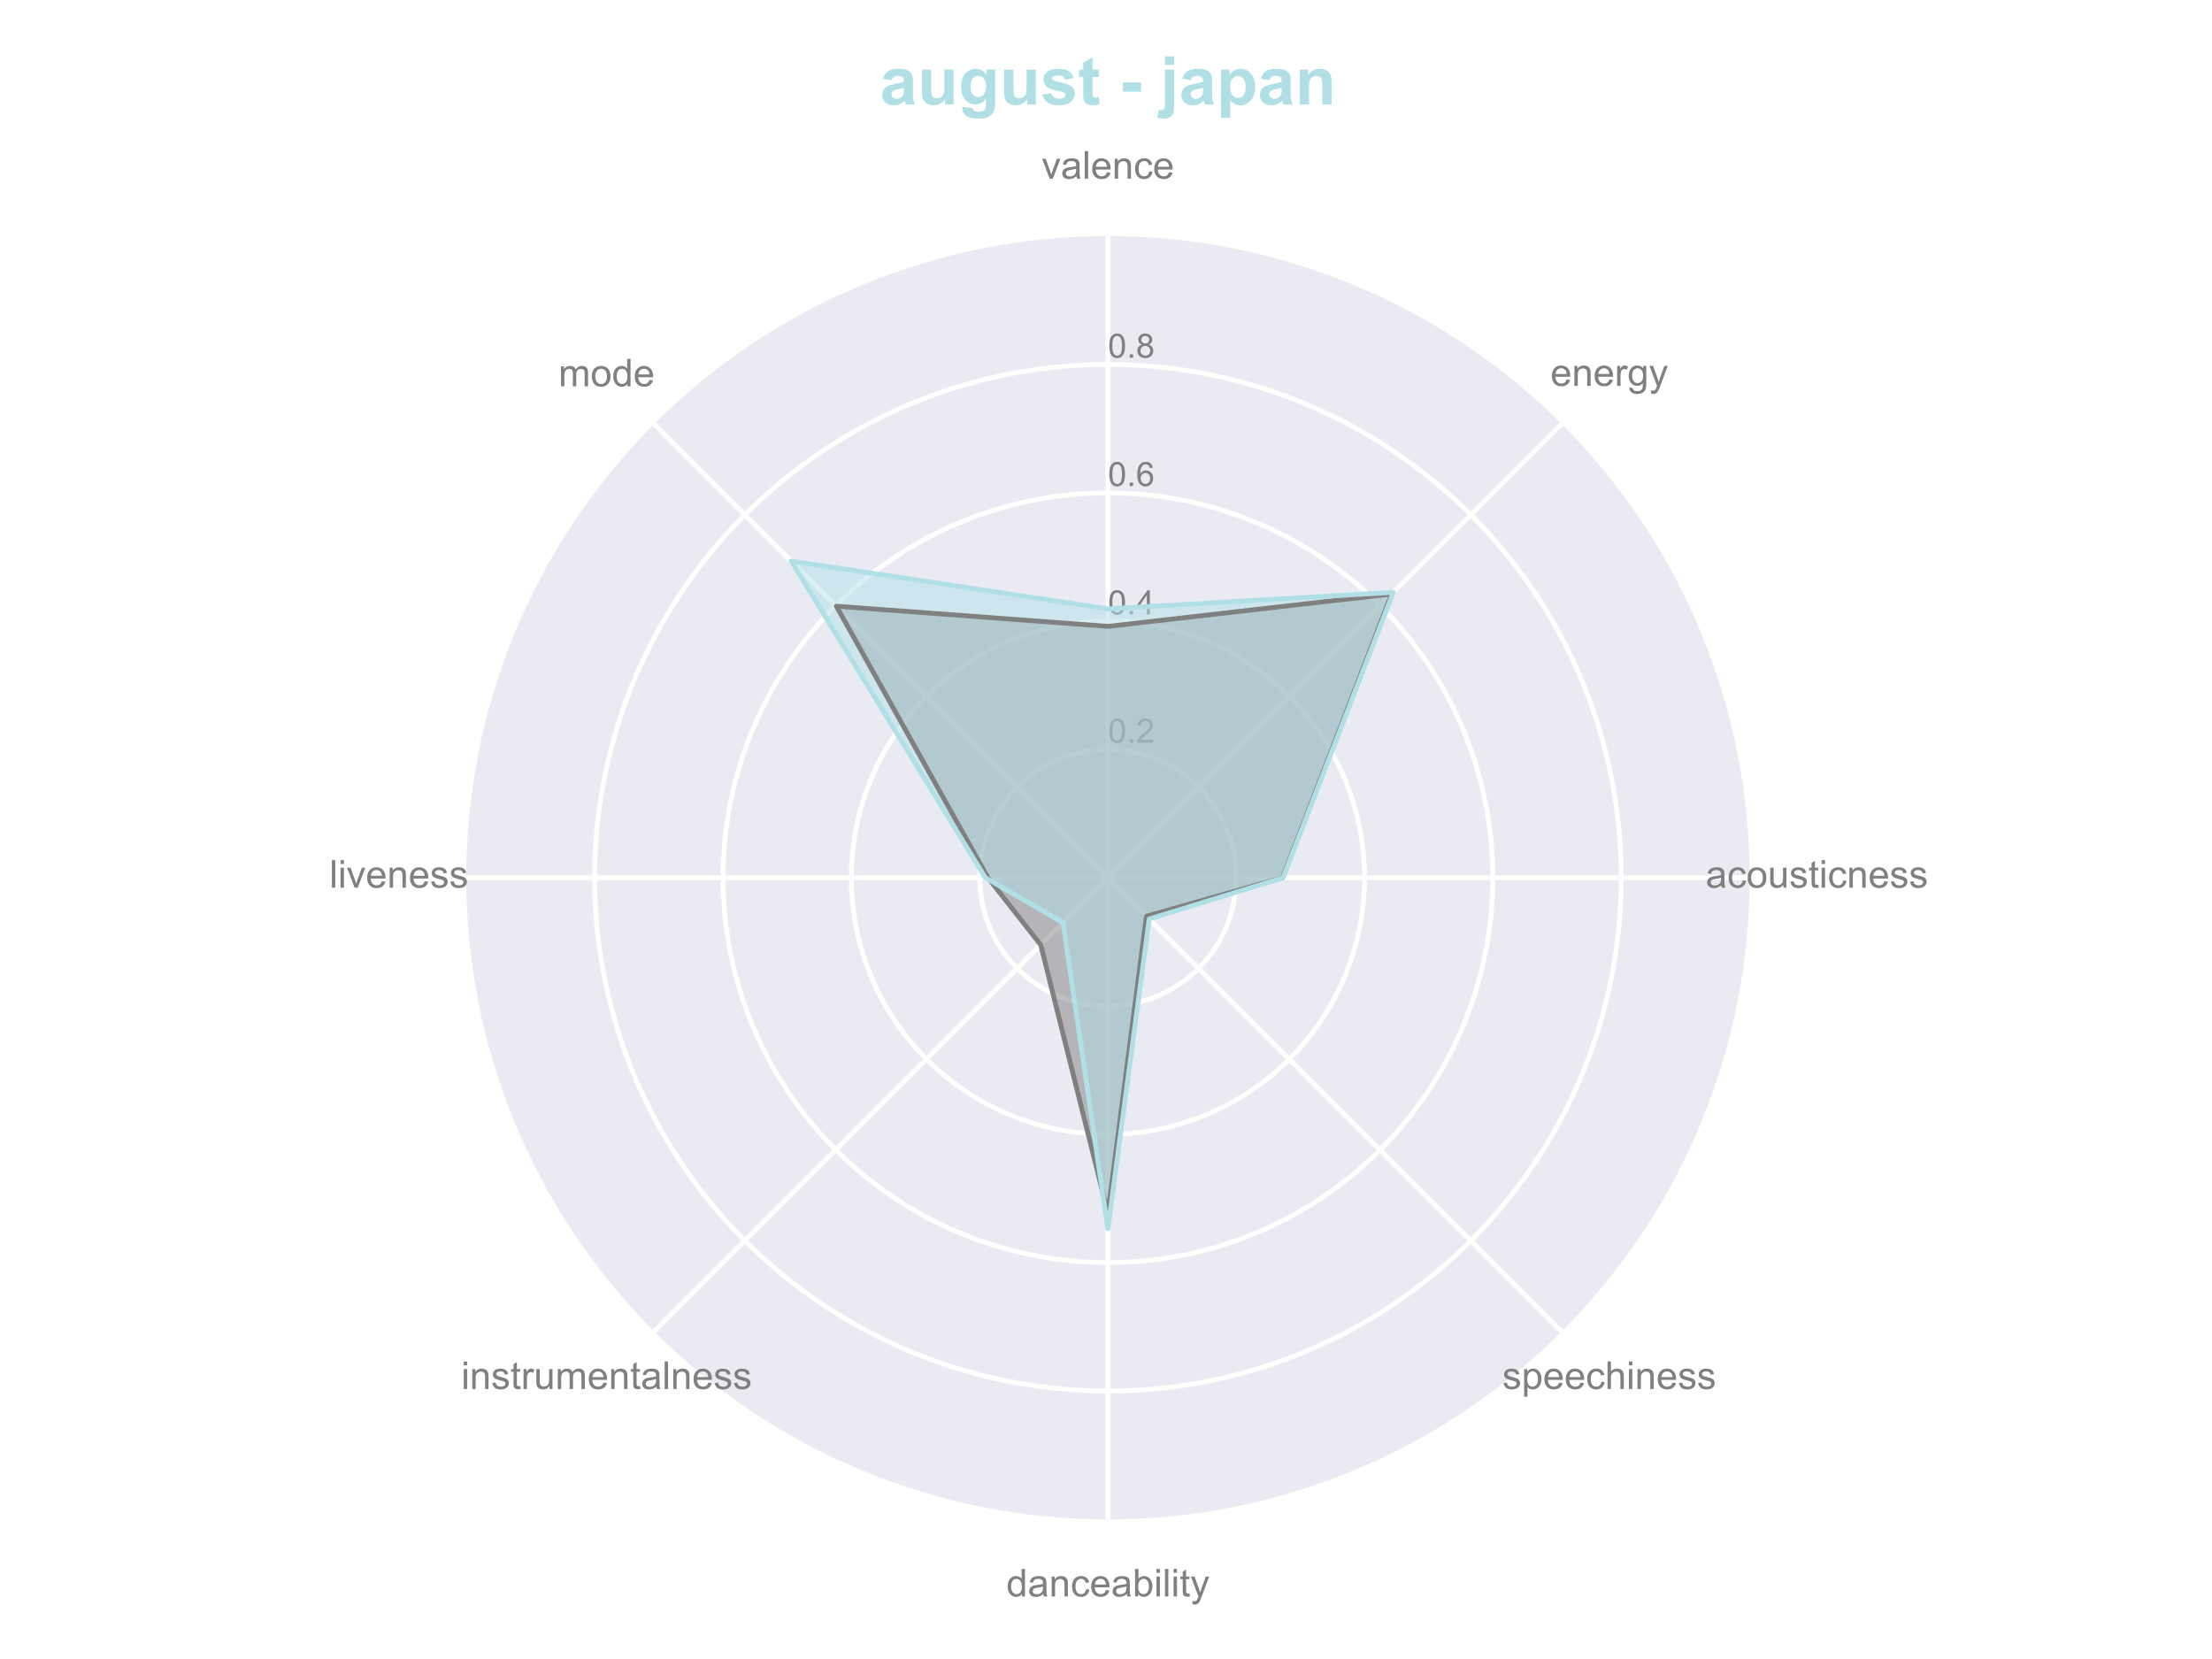 <?xml version="1.0" encoding="utf-8" standalone="no"?>
<!DOCTYPE svg PUBLIC "-//W3C//DTD SVG 1.1//EN"
  "http://www.w3.org/Graphics/SVG/1.1/DTD/svg11.dtd">
<!-- Created with matplotlib (http://matplotlib.org/) -->
<svg height="345pt" version="1.1" viewBox="0 0 460 345" width="460pt" xmlns="http://www.w3.org/2000/svg" xmlns:xlink="http://www.w3.org/1999/xlink">
 <defs>
  <style type="text/css">
*{stroke-linecap:butt;stroke-linejoin:round;}
  </style>
 </defs>
 <g id="figure_1">
  <g id="patch_1">
   <path d="M 0 345.6 
L 460.8 345.6 
L 460.8 0 
L 0 0 
z
" style="fill:#ffffff;"/>
  </g>
  <g id="axes_1">
   <g id="patch_2">
    <path d="M 363.844 182.529 
C 363.844 165.005 360.392 147.652 353.686 131.462 
C 346.98 115.273 337.15 100.561 324.759 88.17 
C 312.368 75.779 297.656 65.949 281.467 59.243 
C 265.277 52.537 247.924 49.085 230.4 49.085 
C 212.876 49.085 195.523 52.537 179.333 59.243 
C 163.144 65.949 148.432 75.779 136.041 88.17 
C 123.65 100.561 113.82 115.273 107.114 131.462 
C 100.408 147.652 96.956 165.005 96.956 182.529 
C 96.956 200.053 100.408 217.406 107.114 233.596 
C 113.82 249.785 123.65 264.497 136.041 276.888 
C 148.432 289.279 163.144 299.109 179.333 305.815 
C 195.523 312.521 212.876 315.972 230.4 315.972 
C 247.924 315.972 265.277 312.521 281.467 305.815 
C 297.656 299.109 312.368 289.279 324.759 276.888 
C 337.15 264.497 346.98 249.785 353.686 233.596 
C 360.392 217.406 363.844 200.053 363.844 182.529 
M 230.4 182.529 
C 230.4 182.529 230.4 182.529 230.4 182.529 
C 230.4 182.529 230.4 182.529 230.4 182.529 
C 230.4 182.529 230.4 182.529 230.4 182.529 
C 230.4 182.529 230.4 182.529 230.4 182.529 
C 230.4 182.529 230.4 182.529 230.4 182.529 
C 230.4 182.529 230.4 182.529 230.4 182.529 
C 230.4 182.529 230.4 182.529 230.4 182.529 
C 230.4 182.529 230.4 182.529 230.4 182.529 
C 230.4 182.529 230.4 182.529 230.4 182.529 
C 230.4 182.529 230.4 182.529 230.4 182.529 
C 230.4 182.529 230.4 182.529 230.4 182.529 
C 230.4 182.529 230.4 182.529 230.4 182.529 
C 230.4 182.529 230.4 182.529 230.4 182.529 
C 230.4 182.529 230.4 182.529 230.4 182.529 
C 230.4 182.529 230.4 182.529 230.4 182.529 
C 230.4 182.529 230.4 182.529 230.4 182.529 
M 363.844 182.529 
z
" style="fill:#eaeaf2;"/>
   </g>
   <g id="matplotlib.axis_1">
    <g id="xtick_1">
     <g id="line2d_1">
      <path clip-path="url(#p11dcb1be9d)" d="M 230.4 182.529 
L 230.4 49.085 
" style="fill:none;stroke:#ffffff;stroke-linecap:round;"/>
     </g>
     <g id="text_1">
      <!-- valence -->
      <defs>
       <path d="M 21 0 
L 1.266 51.859 
L 10.547 51.859 
L 21.688 20.797 
Q 23.484 15.766 25 10.359 
Q 26.172 14.453 28.266 20.219 
L 39.797 51.859 
L 48.828 51.859 
L 29.203 0 
z
" id="ArialMT-76"/>
       <path d="M 40.438 6.391 
Q 35.547 2.25 31.031 0.531 
Q 26.516 -1.172 21.344 -1.172 
Q 12.797 -1.172 8.203 3 
Q 3.609 7.172 3.609 13.672 
Q 3.609 17.484 5.344 20.625 
Q 7.078 23.781 9.891 25.688 
Q 12.703 27.594 16.219 28.562 
Q 18.797 29.25 24.031 29.891 
Q 34.672 31.156 39.703 32.906 
Q 39.75 34.719 39.75 35.203 
Q 39.75 40.578 37.25 42.781 
Q 33.891 45.75 27.25 45.75 
Q 21.047 45.75 18.094 43.578 
Q 15.141 41.406 13.719 35.891 
L 5.125 37.062 
Q 6.297 42.578 8.984 45.969 
Q 11.672 49.359 16.75 51.188 
Q 21.828 53.031 28.516 53.031 
Q 35.156 53.031 39.297 51.469 
Q 43.453 49.906 45.406 47.531 
Q 47.359 45.172 48.141 41.547 
Q 48.578 39.312 48.578 33.453 
L 48.578 21.734 
Q 48.578 9.469 49.141 6.219 
Q 49.703 2.984 51.375 0 
L 42.188 0 
Q 40.828 2.734 40.438 6.391 
z
M 39.703 26.031 
Q 34.906 24.078 25.344 22.703 
Q 19.922 21.922 17.672 20.938 
Q 15.438 19.969 14.203 18.094 
Q 12.984 16.219 12.984 13.922 
Q 12.984 10.406 15.641 8.062 
Q 18.312 5.719 23.438 5.719 
Q 28.516 5.719 32.469 7.938 
Q 36.422 10.156 38.281 14.016 
Q 39.703 17 39.703 22.797 
z
" id="ArialMT-61"/>
       <path d="M 6.391 0 
L 6.391 71.578 
L 15.188 71.578 
L 15.188 0 
z
" id="ArialMT-6c"/>
       <path d="M 42.094 16.703 
L 51.172 15.578 
Q 49.031 7.625 43.219 3.219 
Q 37.406 -1.172 28.375 -1.172 
Q 17 -1.172 10.328 5.828 
Q 3.656 12.844 3.656 25.484 
Q 3.656 38.578 10.391 45.797 
Q 17.141 53.031 27.875 53.031 
Q 38.281 53.031 44.875 45.953 
Q 51.469 38.875 51.469 26.031 
Q 51.469 25.25 51.422 23.688 
L 12.75 23.688 
Q 13.234 15.141 17.578 10.594 
Q 21.922 6.062 28.422 6.062 
Q 33.25 6.062 36.672 8.594 
Q 40.094 11.141 42.094 16.703 
z
M 13.234 30.906 
L 42.188 30.906 
Q 41.609 37.453 38.875 40.719 
Q 34.672 45.797 27.984 45.797 
Q 21.922 45.797 17.797 41.75 
Q 13.672 37.703 13.234 30.906 
z
" id="ArialMT-65"/>
       <path d="M 6.594 0 
L 6.594 51.859 
L 14.5 51.859 
L 14.5 44.484 
Q 20.219 53.031 31 53.031 
Q 35.688 53.031 39.625 51.344 
Q 43.562 49.656 45.516 46.922 
Q 47.469 44.188 48.25 40.438 
Q 48.734 37.984 48.734 31.891 
L 48.734 0 
L 39.938 0 
L 39.938 31.547 
Q 39.938 36.922 38.906 39.578 
Q 37.891 42.234 35.281 43.812 
Q 32.672 45.406 29.156 45.406 
Q 23.531 45.406 19.453 41.844 
Q 15.375 38.281 15.375 28.328 
L 15.375 0 
z
" id="ArialMT-6e"/>
       <path d="M 40.438 19 
L 49.078 17.875 
Q 47.656 8.938 41.812 3.875 
Q 35.984 -1.172 27.484 -1.172 
Q 16.844 -1.172 10.375 5.781 
Q 3.906 12.75 3.906 25.734 
Q 3.906 34.125 6.688 40.422 
Q 9.469 46.734 15.156 49.875 
Q 20.844 53.031 27.547 53.031 
Q 35.984 53.031 41.359 48.75 
Q 46.734 44.484 48.25 36.625 
L 39.703 35.297 
Q 38.484 40.531 35.375 43.156 
Q 32.281 45.797 27.875 45.797 
Q 21.234 45.797 17.078 41.031 
Q 12.938 36.281 12.938 25.984 
Q 12.938 15.531 16.938 10.797 
Q 20.953 6.062 27.391 6.062 
Q 32.562 6.062 36.031 9.234 
Q 39.5 12.406 40.438 19 
z
" id="ArialMT-63"/>
      </defs>
      <g style="fill:#808080;" transform="translate(216.614 37.153)scale(0.08 -0.08)">
       <use xlink:href="#ArialMT-76"/>
       <use x="50" xlink:href="#ArialMT-61"/>
       <use x="105.615" xlink:href="#ArialMT-6c"/>
       <use x="127.832" xlink:href="#ArialMT-65"/>
       <use x="183.447" xlink:href="#ArialMT-6e"/>
       <use x="239.062" xlink:href="#ArialMT-63"/>
       <use x="289.062" xlink:href="#ArialMT-65"/>
      </g>
     </g>
    </g>
    <g id="xtick_2">
     <g id="line2d_2">
      <path clip-path="url(#p11dcb1be9d)" d="M 230.4 182.529 
L 324.759 88.17 
" style="fill:none;stroke:#ffffff;stroke-linecap:round;"/>
     </g>
     <g id="text_2">
      <!-- energy -->
      <defs>
       <path d="M 6.5 0 
L 6.5 51.859 
L 14.406 51.859 
L 14.406 44 
Q 17.438 49.516 20 51.266 
Q 22.562 53.031 25.641 53.031 
Q 30.078 53.031 34.672 50.203 
L 31.641 42.047 
Q 28.422 43.953 25.203 43.953 
Q 22.312 43.953 20.016 42.219 
Q 17.719 40.484 16.75 37.406 
Q 15.281 32.719 15.281 27.156 
L 15.281 0 
z
" id="ArialMT-72"/>
       <path d="M 4.984 -4.297 
L 13.531 -5.562 
Q 14.062 -9.516 16.5 -11.328 
Q 19.781 -13.766 25.438 -13.766 
Q 31.547 -13.766 34.859 -11.328 
Q 38.188 -8.891 39.359 -4.5 
Q 40.047 -1.812 39.984 6.781 
Q 34.234 0 25.641 0 
Q 14.938 0 9.078 7.719 
Q 3.219 15.438 3.219 26.219 
Q 3.219 33.641 5.906 39.906 
Q 8.594 46.188 13.688 49.609 
Q 18.797 53.031 25.688 53.031 
Q 34.859 53.031 40.828 45.609 
L 40.828 51.859 
L 48.922 51.859 
L 48.922 7.031 
Q 48.922 -5.078 46.453 -10.125 
Q 44 -15.188 38.641 -18.109 
Q 33.297 -21.047 25.484 -21.047 
Q 16.219 -21.047 10.5 -16.875 
Q 4.781 -12.703 4.984 -4.297 
z
M 12.25 26.859 
Q 12.25 16.656 16.297 11.969 
Q 20.359 7.281 26.469 7.281 
Q 32.516 7.281 36.609 11.938 
Q 40.719 16.609 40.719 26.562 
Q 40.719 36.078 36.5 40.906 
Q 32.281 45.75 26.312 45.75 
Q 20.453 45.75 16.344 40.984 
Q 12.25 36.234 12.25 26.859 
z
" id="ArialMT-67"/>
       <path d="M 6.203 -19.969 
L 5.219 -11.719 
Q 8.109 -12.5 10.25 -12.5 
Q 13.188 -12.5 14.938 -11.516 
Q 16.703 -10.547 17.828 -8.797 
Q 18.656 -7.469 20.516 -2.25 
Q 20.75 -1.516 21.297 -0.094 
L 1.609 51.859 
L 11.078 51.859 
L 21.875 21.828 
Q 23.969 16.109 25.641 9.812 
Q 27.156 15.875 29.25 21.625 
L 40.328 51.859 
L 49.125 51.859 
L 29.391 -0.875 
Q 26.219 -9.422 24.469 -12.641 
Q 22.125 -17 19.094 -19.016 
Q 16.062 -21.047 11.859 -21.047 
Q 9.328 -21.047 6.203 -19.969 
z
" id="ArialMT-79"/>
      </defs>
      <g style="fill:#808080;" transform="translate(322.429 80.245)scale(0.08 -0.08)">
       <use xlink:href="#ArialMT-65"/>
       <use x="55.615" xlink:href="#ArialMT-6e"/>
       <use x="111.23" xlink:href="#ArialMT-65"/>
       <use x="166.846" xlink:href="#ArialMT-72"/>
       <use x="200.146" xlink:href="#ArialMT-67"/>
       <use x="255.762" xlink:href="#ArialMT-79"/>
      </g>
     </g>
    </g>
    <g id="xtick_3">
     <g id="line2d_3">
      <path clip-path="url(#p11dcb1be9d)" d="M 230.4 182.529 
L 363.844 182.529 
" style="fill:none;stroke:#ffffff;stroke-linecap:round;"/>
     </g>
     <g id="text_3">
      <!-- acousticness -->
      <defs>
       <path d="M 3.328 25.922 
Q 3.328 40.328 11.328 47.266 
Q 18.016 53.031 27.641 53.031 
Q 38.328 53.031 45.109 46.016 
Q 51.906 39.016 51.906 26.656 
Q 51.906 16.656 48.906 10.906 
Q 45.906 5.172 40.156 2 
Q 34.422 -1.172 27.641 -1.172 
Q 16.75 -1.172 10.031 5.812 
Q 3.328 12.797 3.328 25.922 
z
M 12.359 25.922 
Q 12.359 15.969 16.703 11.016 
Q 21.047 6.062 27.641 6.062 
Q 34.188 6.062 38.531 11.031 
Q 42.875 16.016 42.875 26.219 
Q 42.875 35.844 38.5 40.797 
Q 34.125 45.75 27.641 45.75 
Q 21.047 45.75 16.703 40.812 
Q 12.359 35.891 12.359 25.922 
z
" id="ArialMT-6f"/>
       <path d="M 40.578 0 
L 40.578 7.625 
Q 34.516 -1.172 24.125 -1.172 
Q 19.531 -1.172 15.547 0.578 
Q 11.578 2.344 9.641 5 
Q 7.719 7.672 6.938 11.531 
Q 6.391 14.109 6.391 19.734 
L 6.391 51.859 
L 15.188 51.859 
L 15.188 23.094 
Q 15.188 16.219 15.719 13.812 
Q 16.547 10.359 19.234 8.375 
Q 21.922 6.391 25.875 6.391 
Q 29.828 6.391 33.297 8.422 
Q 36.766 10.453 38.203 13.938 
Q 39.656 17.438 39.656 24.078 
L 39.656 51.859 
L 48.438 51.859 
L 48.438 0 
z
" id="ArialMT-75"/>
       <path d="M 3.078 15.484 
L 11.766 16.844 
Q 12.5 11.625 15.844 8.844 
Q 19.188 6.062 25.203 6.062 
Q 31.25 6.062 34.172 8.516 
Q 37.109 10.984 37.109 14.312 
Q 37.109 17.281 34.516 19 
Q 32.719 20.172 25.531 21.969 
Q 15.875 24.422 12.141 26.203 
Q 8.406 27.984 6.469 31.125 
Q 4.547 34.281 4.547 38.094 
Q 4.547 41.547 6.125 44.5 
Q 7.719 47.469 10.453 49.422 
Q 12.5 50.922 16.031 51.969 
Q 19.578 53.031 23.641 53.031 
Q 29.734 53.031 34.344 51.266 
Q 38.969 49.516 41.156 46.5 
Q 43.359 43.5 44.188 38.484 
L 35.594 37.312 
Q 35.016 41.312 32.203 43.547 
Q 29.391 45.797 24.266 45.797 
Q 18.219 45.797 15.625 43.797 
Q 13.031 41.797 13.031 39.109 
Q 13.031 37.406 14.109 36.031 
Q 15.188 34.625 17.484 33.688 
Q 18.797 33.203 25.25 31.453 
Q 34.578 28.953 38.25 27.359 
Q 41.938 25.781 44.031 22.75 
Q 46.141 19.734 46.141 15.234 
Q 46.141 10.844 43.578 6.953 
Q 41.016 3.078 36.172 0.953 
Q 31.344 -1.172 25.25 -1.172 
Q 15.141 -1.172 9.844 3.031 
Q 4.547 7.234 3.078 15.484 
z
" id="ArialMT-73"/>
       <path d="M 25.781 7.859 
L 27.047 0.094 
Q 23.344 -0.688 20.406 -0.688 
Q 15.625 -0.688 12.984 0.828 
Q 10.359 2.344 9.281 4.812 
Q 8.203 7.281 8.203 15.188 
L 8.203 45.016 
L 1.766 45.016 
L 1.766 51.859 
L 8.203 51.859 
L 8.203 64.703 
L 16.938 69.969 
L 16.938 51.859 
L 25.781 51.859 
L 25.781 45.016 
L 16.938 45.016 
L 16.938 14.703 
Q 16.938 10.938 17.406 9.859 
Q 17.875 8.797 18.922 8.156 
Q 19.969 7.516 21.922 7.516 
Q 23.391 7.516 25.781 7.859 
z
" id="ArialMT-74"/>
       <path d="M 6.641 61.469 
L 6.641 71.578 
L 15.438 71.578 
L 15.438 61.469 
z
M 6.641 0 
L 6.641 51.859 
L 15.438 51.859 
L 15.438 0 
z
" id="ArialMT-69"/>
      </defs>
      <g style="fill:#808080;" transform="translate(354.722 184.597)scale(0.08 -0.08)">
       <use xlink:href="#ArialMT-61"/>
       <use x="55.615" xlink:href="#ArialMT-63"/>
       <use x="105.615" xlink:href="#ArialMT-6f"/>
       <use x="161.23" xlink:href="#ArialMT-75"/>
       <use x="216.846" xlink:href="#ArialMT-73"/>
       <use x="266.846" xlink:href="#ArialMT-74"/>
       <use x="294.629" xlink:href="#ArialMT-69"/>
       <use x="316.846" xlink:href="#ArialMT-63"/>
       <use x="366.846" xlink:href="#ArialMT-6e"/>
       <use x="422.461" xlink:href="#ArialMT-65"/>
       <use x="478.076" xlink:href="#ArialMT-73"/>
       <use x="528.076" xlink:href="#ArialMT-73"/>
      </g>
     </g>
    </g>
    <g id="xtick_4">
     <g id="line2d_4">
      <path clip-path="url(#p11dcb1be9d)" d="M 230.4 182.529 
L 324.759 276.888 
" style="fill:none;stroke:#ffffff;stroke-linecap:round;"/>
     </g>
     <g id="text_4">
      <!-- speechiness -->
      <defs>
       <path d="M 6.594 -19.875 
L 6.594 51.859 
L 14.594 51.859 
L 14.594 45.125 
Q 17.438 49.078 21 51.047 
Q 24.562 53.031 29.641 53.031 
Q 36.281 53.031 41.359 49.609 
Q 46.438 46.188 49.016 39.953 
Q 51.609 33.734 51.609 26.312 
Q 51.609 18.359 48.75 11.984 
Q 45.906 5.609 40.453 2.219 
Q 35.016 -1.172 29 -1.172 
Q 24.609 -1.172 21.109 0.688 
Q 17.625 2.547 15.375 5.375 
L 15.375 -19.875 
z
M 14.547 25.641 
Q 14.547 15.625 18.594 10.844 
Q 22.656 6.062 28.422 6.062 
Q 34.281 6.062 38.453 11.016 
Q 42.625 15.969 42.625 26.375 
Q 42.625 36.281 38.547 41.203 
Q 34.469 46.141 28.812 46.141 
Q 23.188 46.141 18.859 40.891 
Q 14.547 35.641 14.547 25.641 
z
" id="ArialMT-70"/>
       <path d="M 6.594 0 
L 6.594 71.578 
L 15.375 71.578 
L 15.375 45.906 
Q 21.531 53.031 30.906 53.031 
Q 36.672 53.031 40.922 50.75 
Q 45.172 48.484 47 44.484 
Q 48.828 40.484 48.828 32.859 
L 48.828 0 
L 40.047 0 
L 40.047 32.859 
Q 40.047 39.453 37.188 42.453 
Q 34.328 45.453 29.109 45.453 
Q 25.203 45.453 21.75 43.422 
Q 18.312 41.406 16.844 37.938 
Q 15.375 34.469 15.375 28.375 
L 15.375 0 
z
" id="ArialMT-68"/>
      </defs>
      <g style="fill:#808080;" transform="translate(312.423 288.855)scale(0.08 -0.08)">
       <use xlink:href="#ArialMT-73"/>
       <use x="50" xlink:href="#ArialMT-70"/>
       <use x="105.615" xlink:href="#ArialMT-65"/>
       <use x="161.23" xlink:href="#ArialMT-65"/>
       <use x="216.846" xlink:href="#ArialMT-63"/>
       <use x="266.846" xlink:href="#ArialMT-68"/>
       <use x="322.461" xlink:href="#ArialMT-69"/>
       <use x="344.678" xlink:href="#ArialMT-6e"/>
       <use x="400.293" xlink:href="#ArialMT-65"/>
       <use x="455.908" xlink:href="#ArialMT-73"/>
       <use x="505.908" xlink:href="#ArialMT-73"/>
      </g>
     </g>
    </g>
    <g id="xtick_5">
     <g id="line2d_5">
      <path clip-path="url(#p11dcb1be9d)" d="M 230.4 182.529 
L 230.4 315.972 
" style="fill:none;stroke:#ffffff;stroke-linecap:round;"/>
     </g>
     <g id="text_5">
      <!-- danceability -->
      <defs>
       <path d="M 40.234 0 
L 40.234 6.547 
Q 35.297 -1.172 25.734 -1.172 
Q 19.531 -1.172 14.328 2.25 
Q 9.125 5.672 6.266 11.797 
Q 3.422 17.922 3.422 25.875 
Q 3.422 33.641 6 39.969 
Q 8.594 46.297 13.766 49.656 
Q 18.953 53.031 25.344 53.031 
Q 30.031 53.031 33.688 51.047 
Q 37.359 49.078 39.656 45.906 
L 39.656 71.578 
L 48.391 71.578 
L 48.391 0 
z
M 12.453 25.875 
Q 12.453 15.922 16.641 10.984 
Q 20.844 6.062 26.562 6.062 
Q 32.328 6.062 36.344 10.766 
Q 40.375 15.484 40.375 25.141 
Q 40.375 35.797 36.266 40.766 
Q 32.172 45.75 26.172 45.75 
Q 20.312 45.75 16.375 40.969 
Q 12.453 36.188 12.453 25.875 
z
" id="ArialMT-64"/>
       <path d="M 14.703 0 
L 6.547 0 
L 6.547 71.578 
L 15.328 71.578 
L 15.328 46.047 
Q 20.906 53.031 29.547 53.031 
Q 34.328 53.031 38.594 51.094 
Q 42.875 49.172 45.625 45.672 
Q 48.391 42.188 49.953 37.25 
Q 51.516 32.328 51.516 26.703 
Q 51.516 13.375 44.922 6.094 
Q 38.328 -1.172 29.109 -1.172 
Q 19.922 -1.172 14.703 6.5 
z
M 14.594 26.312 
Q 14.594 17 17.141 12.844 
Q 21.297 6.062 28.375 6.062 
Q 34.125 6.062 38.328 11.062 
Q 42.531 16.062 42.531 25.984 
Q 42.531 36.141 38.5 40.969 
Q 34.469 45.797 28.766 45.797 
Q 23 45.797 18.797 40.797 
Q 14.594 35.797 14.594 26.312 
z
" id="ArialMT-62"/>
      </defs>
      <g style="fill:#808080;" transform="translate(209.276 331.994)scale(0.08 -0.08)">
       <use xlink:href="#ArialMT-64"/>
       <use x="55.615" xlink:href="#ArialMT-61"/>
       <use x="111.23" xlink:href="#ArialMT-6e"/>
       <use x="166.846" xlink:href="#ArialMT-63"/>
       <use x="216.846" xlink:href="#ArialMT-65"/>
       <use x="272.461" xlink:href="#ArialMT-61"/>
       <use x="328.076" xlink:href="#ArialMT-62"/>
       <use x="383.691" xlink:href="#ArialMT-69"/>
       <use x="405.908" xlink:href="#ArialMT-6c"/>
       <use x="428.125" xlink:href="#ArialMT-69"/>
       <use x="450.342" xlink:href="#ArialMT-74"/>
       <use x="478.125" xlink:href="#ArialMT-79"/>
      </g>
     </g>
    </g>
    <g id="xtick_6">
     <g id="line2d_6">
      <path clip-path="url(#p11dcb1be9d)" d="M 230.4 182.529 
L 136.041 276.888 
" style="fill:none;stroke:#ffffff;stroke-linecap:round;"/>
     </g>
     <g id="text_6">
      <!-- instrumentalness -->
      <defs>
       <path d="M 6.594 0 
L 6.594 51.859 
L 14.453 51.859 
L 14.453 44.578 
Q 16.891 48.391 20.938 50.703 
Q 25 53.031 30.172 53.031 
Q 35.938 53.031 39.625 50.641 
Q 43.312 48.25 44.828 43.953 
Q 50.984 53.031 60.844 53.031 
Q 68.562 53.031 72.703 48.75 
Q 76.859 44.484 76.859 35.594 
L 76.859 0 
L 68.109 0 
L 68.109 32.672 
Q 68.109 37.938 67.25 40.25 
Q 66.406 42.578 64.156 43.984 
Q 61.922 45.406 58.891 45.406 
Q 53.422 45.406 49.797 41.766 
Q 46.188 38.141 46.188 30.125 
L 46.188 0 
L 37.406 0 
L 37.406 33.688 
Q 37.406 39.547 35.25 42.469 
Q 33.109 45.406 28.219 45.406 
Q 24.516 45.406 21.359 43.453 
Q 18.219 41.5 16.797 37.734 
Q 15.375 33.984 15.375 26.906 
L 15.375 0 
z
" id="ArialMT-6d"/>
      </defs>
      <g style="fill:#808080;" transform="translate(95.907 288.855)scale(0.08 -0.08)">
       <use xlink:href="#ArialMT-69"/>
       <use x="22.217" xlink:href="#ArialMT-6e"/>
       <use x="77.832" xlink:href="#ArialMT-73"/>
       <use x="127.832" xlink:href="#ArialMT-74"/>
       <use x="155.615" xlink:href="#ArialMT-72"/>
       <use x="188.916" xlink:href="#ArialMT-75"/>
       <use x="244.531" xlink:href="#ArialMT-6d"/>
       <use x="327.832" xlink:href="#ArialMT-65"/>
       <use x="383.447" xlink:href="#ArialMT-6e"/>
       <use x="439.062" xlink:href="#ArialMT-74"/>
       <use x="466.846" xlink:href="#ArialMT-61"/>
       <use x="522.461" xlink:href="#ArialMT-6c"/>
       <use x="544.678" xlink:href="#ArialMT-6e"/>
       <use x="600.293" xlink:href="#ArialMT-65"/>
       <use x="655.908" xlink:href="#ArialMT-73"/>
       <use x="705.908" xlink:href="#ArialMT-73"/>
      </g>
     </g>
    </g>
    <g id="xtick_7">
     <g id="line2d_7">
      <path clip-path="url(#p11dcb1be9d)" d="M 230.4 182.529 
L 96.956 182.529 
" style="fill:none;stroke:#ffffff;stroke-linecap:round;"/>
     </g>
     <g id="text_7">
      <!-- liveness -->
      <g style="fill:#808080;" transform="translate(68.506 184.597)scale(0.08 -0.08)">
       <use xlink:href="#ArialMT-6c"/>
       <use x="22.217" xlink:href="#ArialMT-69"/>
       <use x="44.434" xlink:href="#ArialMT-76"/>
       <use x="94.434" xlink:href="#ArialMT-65"/>
       <use x="150.049" xlink:href="#ArialMT-6e"/>
       <use x="205.664" xlink:href="#ArialMT-65"/>
       <use x="261.279" xlink:href="#ArialMT-73"/>
       <use x="311.279" xlink:href="#ArialMT-73"/>
      </g>
     </g>
    </g>
    <g id="xtick_8">
     <g id="line2d_8">
      <path clip-path="url(#p11dcb1be9d)" d="M 230.4 182.529 
L 136.041 88.17 
" style="fill:none;stroke:#ffffff;stroke-linecap:round;"/>
     </g>
     <g id="text_8">
      <!-- mode -->
      <g style="fill:#808080;" transform="translate(116.137 80.339)scale(0.08 -0.08)">
       <use xlink:href="#ArialMT-6d"/>
       <use x="83.301" xlink:href="#ArialMT-6f"/>
       <use x="138.916" xlink:href="#ArialMT-64"/>
       <use x="194.531" xlink:href="#ArialMT-65"/>
      </g>
     </g>
    </g>
   </g>
   <g id="matplotlib.axis_2">
    <g id="ytick_1">
     <g id="line2d_9">
      <path clip-path="url(#p11dcb1be9d)" d="M 230.4 155.84 
L 233.19 155.986 
L 235.949 156.423 
L 238.647 157.146 
L 241.255 158.148 
L 243.744 159.416 
L 246.087 160.937 
L 248.258 162.695 
L 250.234 164.671 
L 251.992 166.842 
L 253.513 169.185 
L 254.781 171.674 
L 255.782 174.282 
L 256.505 176.98 
L 256.943 179.739 
L 257.089 182.529 
L 256.943 185.319 
L 256.505 188.078 
L 255.782 190.776 
L 254.781 193.384 
L 253.513 195.873 
L 251.992 198.216 
L 250.234 200.387 
L 248.258 202.362 
L 246.087 204.12 
L 243.744 205.642 
L 241.255 206.91 
L 238.647 207.911 
L 235.949 208.634 
L 233.19 209.071 
L 230.4 209.218 
L 227.61 209.071 
L 224.851 208.634 
L 222.153 207.911 
L 219.545 206.91 
L 217.056 205.642 
L 214.713 204.12 
L 212.542 202.362 
L 210.566 200.387 
L 208.808 198.216 
L 207.287 195.873 
L 206.019 193.384 
L 205.018 190.776 
L 204.295 188.078 
L 203.857 185.319 
L 203.711 182.529 
L 203.857 179.739 
L 204.295 176.98 
L 205.018 174.282 
L 206.019 171.674 
L 207.287 169.185 
L 208.808 166.842 
L 210.566 164.671 
L 212.542 162.695 
L 214.713 160.937 
L 217.056 159.416 
L 219.545 158.148 
L 222.153 157.146 
L 224.851 156.423 
L 227.61 155.986 
L 230.4 155.84 
L 230.4 155.84 
" style="fill:none;stroke:#ffffff;stroke-linecap:round;"/>
     </g>
     <g id="text_9">
      <!-- 0.2 -->
      <defs>
       <path d="M 4.156 35.297 
Q 4.156 48 6.766 55.734 
Q 9.375 63.484 14.516 67.672 
Q 19.672 71.875 27.484 71.875 
Q 33.25 71.875 37.594 69.547 
Q 41.938 67.234 44.766 62.859 
Q 47.609 58.5 49.219 52.219 
Q 50.828 45.953 50.828 35.297 
Q 50.828 22.703 48.234 14.969 
Q 45.656 7.234 40.5 3 
Q 35.359 -1.219 27.484 -1.219 
Q 17.141 -1.219 11.234 6.203 
Q 4.156 15.141 4.156 35.297 
z
M 13.188 35.297 
Q 13.188 17.672 17.312 11.828 
Q 21.438 6 27.484 6 
Q 33.547 6 37.672 11.859 
Q 41.797 17.719 41.797 35.297 
Q 41.797 52.984 37.672 58.781 
Q 33.547 64.594 27.391 64.594 
Q 21.344 64.594 17.719 59.469 
Q 13.188 52.938 13.188 35.297 
z
" id="ArialMT-30"/>
       <path d="M 9.078 0 
L 9.078 10.016 
L 19.094 10.016 
L 19.094 0 
z
" id="ArialMT-2e"/>
       <path d="M 50.344 8.453 
L 50.344 0 
L 3.031 0 
Q 2.938 3.172 4.047 6.109 
Q 5.859 10.938 9.828 15.625 
Q 13.812 20.312 21.344 26.469 
Q 33.016 36.031 37.109 41.625 
Q 41.219 47.219 41.219 52.203 
Q 41.219 57.422 37.469 61 
Q 33.734 64.594 27.734 64.594 
Q 21.391 64.594 17.578 60.781 
Q 13.766 56.984 13.719 50.25 
L 4.688 51.172 
Q 5.609 61.281 11.656 66.578 
Q 17.719 71.875 27.938 71.875 
Q 38.234 71.875 44.234 66.156 
Q 50.25 60.453 50.25 52 
Q 50.25 47.703 48.484 43.547 
Q 46.734 39.406 42.656 34.812 
Q 38.578 30.219 29.109 22.219 
Q 21.188 15.578 18.938 13.203 
Q 16.703 10.844 15.234 8.453 
z
" id="ArialMT-32"/>
      </defs>
      <g style="fill:#808080;" transform="translate(230.4 154.449)scale(0.07 -0.07)">
       <use xlink:href="#ArialMT-30"/>
       <use x="55.615" xlink:href="#ArialMT-2e"/>
       <use x="83.398" xlink:href="#ArialMT-32"/>
      </g>
     </g>
    </g>
    <g id="ytick_2">
     <g id="line2d_10">
      <path clip-path="url(#p11dcb1be9d)" d="M 230.4 129.151 
L 234.123 129.281 
L 237.829 129.671 
L 241.498 130.318 
L 245.113 131.219 
L 248.656 132.371 
L 252.111 133.766 
L 255.459 135.399 
L 258.686 137.262 
L 261.774 139.346 
L 264.71 141.639 
L 267.479 144.132 
L 270.067 146.812 
L 272.462 149.666 
L 274.652 152.681 
L 276.626 155.84 
L 278.375 159.13 
L 279.891 162.533 
L 281.165 166.034 
L 282.192 169.616 
L 282.966 173.26 
L 283.485 176.949 
L 283.745 180.666 
L 283.745 184.392 
L 283.485 188.108 
L 282.966 191.798 
L 282.192 195.442 
L 281.165 199.023 
L 279.891 202.524 
L 278.375 205.928 
L 276.626 209.218 
L 274.652 212.377 
L 272.462 215.391 
L 270.067 218.245 
L 267.479 220.925 
L 264.71 223.418 
L 261.774 225.712 
L 258.686 227.795 
L 255.459 229.658 
L 252.111 231.292 
L 248.656 232.687 
L 245.113 233.839 
L 241.498 234.74 
L 237.829 235.387 
L 234.123 235.776 
L 230.4 235.906 
L 226.677 235.776 
L 222.971 235.387 
L 219.302 234.74 
L 215.687 233.839 
L 212.144 232.687 
L 208.689 231.292 
L 205.341 229.658 
L 202.114 227.795 
L 199.026 225.712 
L 196.09 223.418 
L 193.321 220.925 
L 190.733 218.245 
L 188.338 215.391 
L 186.148 212.377 
L 184.174 209.218 
L 182.425 205.928 
L 180.909 202.524 
L 179.635 199.023 
L 178.608 195.442 
L 177.834 191.798 
L 177.315 188.108 
L 177.055 184.392 
L 177.055 180.666 
L 177.315 176.949 
L 177.834 173.26 
L 178.608 169.616 
L 179.635 166.034 
L 180.909 162.533 
L 182.425 159.13 
L 184.174 155.84 
L 186.148 152.681 
L 188.338 149.666 
L 190.733 146.812 
L 193.321 144.132 
L 196.09 141.639 
L 199.026 139.346 
L 202.114 137.262 
L 205.341 135.399 
L 208.689 133.766 
L 212.144 132.371 
L 215.687 131.219 
L 219.302 130.318 
L 222.971 129.671 
L 226.677 129.281 
L 230.4 129.151 
L 230.4 129.151 
" style="fill:none;stroke:#ffffff;stroke-linecap:round;"/>
     </g>
     <g id="text_10">
      <!-- 0.4 -->
      <defs>
       <path d="M 32.328 0 
L 32.328 17.141 
L 1.266 17.141 
L 1.266 25.203 
L 33.938 71.578 
L 41.109 71.578 
L 41.109 25.203 
L 50.781 25.203 
L 50.781 17.141 
L 41.109 17.141 
L 41.109 0 
z
M 32.328 25.203 
L 32.328 57.469 
L 9.906 25.203 
z
" id="ArialMT-34"/>
      </defs>
      <g style="fill:#808080;" transform="translate(230.4 127.76)scale(0.07 -0.07)">
       <use xlink:href="#ArialMT-30"/>
       <use x="55.615" xlink:href="#ArialMT-2e"/>
       <use x="83.398" xlink:href="#ArialMT-34"/>
      </g>
     </g>
    </g>
    <g id="ytick_3">
     <g id="line2d_11">
      <path clip-path="url(#p11dcb1be9d)" d="M 230.4 102.463 
L 235.985 102.658 
L 241.543 103.242 
L 247.047 104.212 
L 252.469 105.564 
L 257.784 107.291 
L 262.966 109.385 
L 267.989 111.835 
L 272.829 114.629 
L 277.462 117.754 
L 281.866 121.195 
L 286.019 124.934 
L 289.901 128.954 
L 293.493 133.235 
L 296.778 137.756 
L 299.739 142.496 
L 302.363 147.43 
L 304.636 152.536 
L 306.547 157.787 
L 308.088 163.159 
L 309.25 168.626 
L 310.028 174.16 
L 310.417 179.735 
L 310.417 185.323 
L 310.028 190.898 
L 309.25 196.432 
L 308.088 201.899 
L 306.547 207.271 
L 304.636 212.522 
L 302.363 217.628 
L 299.739 222.562 
L 296.778 227.301 
L 293.493 231.822 
L 289.901 236.104 
L 286.019 240.124 
L 281.866 243.863 
L 277.462 247.304 
L 272.829 250.429 
L 267.989 253.223 
L 262.966 255.673 
L 257.784 257.766 
L 252.469 259.493 
L 247.047 260.845 
L 241.543 261.816 
L 235.985 262.4 
L 230.4 262.595 
L 224.815 262.4 
L 219.257 261.816 
L 213.753 260.845 
L 208.331 259.493 
L 203.016 257.766 
L 197.834 255.673 
L 192.811 253.223 
L 187.971 250.429 
L 183.338 247.304 
L 178.934 243.863 
L 174.781 240.124 
L 170.899 236.104 
L 167.307 231.822 
L 164.022 227.301 
L 161.061 222.562 
L 158.437 217.628 
L 156.164 212.522 
L 154.253 207.271 
L 152.712 201.899 
L 151.55 196.432 
L 150.772 190.898 
L 150.383 185.323 
L 150.383 179.735 
L 150.772 174.16 
L 151.55 168.626 
L 152.712 163.159 
L 154.253 157.787 
L 156.164 152.536 
L 158.437 147.43 
L 161.061 142.496 
L 164.022 137.756 
L 167.307 133.235 
L 170.899 128.954 
L 174.781 124.934 
L 178.934 121.195 
L 183.338 117.754 
L 187.971 114.629 
L 192.811 111.835 
L 197.834 109.385 
L 203.016 107.291 
L 208.331 105.564 
L 213.753 104.212 
L 219.257 103.242 
L 224.815 102.658 
L 230.4 102.463 
L 230.4 102.463 
" style="fill:none;stroke:#ffffff;stroke-linecap:round;"/>
     </g>
     <g id="text_11">
      <!-- 0.6 -->
      <defs>
       <path d="M 49.75 54.047 
L 41.016 53.375 
Q 39.844 58.547 37.703 60.891 
Q 34.125 64.656 28.906 64.656 
Q 24.703 64.656 21.531 62.312 
Q 17.391 59.281 14.984 53.469 
Q 12.594 47.656 12.5 36.922 
Q 15.672 41.75 20.266 44.094 
Q 24.859 46.438 29.891 46.438 
Q 38.672 46.438 44.844 39.969 
Q 51.031 33.5 51.031 23.25 
Q 51.031 16.5 48.125 10.719 
Q 45.219 4.938 40.141 1.859 
Q 35.062 -1.219 28.609 -1.219 
Q 17.625 -1.219 10.688 6.859 
Q 3.766 14.938 3.766 33.5 
Q 3.766 54.25 11.422 63.672 
Q 18.109 71.875 29.438 71.875 
Q 37.891 71.875 43.281 67.141 
Q 48.688 62.406 49.75 54.047 
z
M 13.875 23.188 
Q 13.875 18.656 15.797 14.5 
Q 17.719 10.359 21.188 8.172 
Q 24.656 6 28.469 6 
Q 34.031 6 38.031 10.484 
Q 42.047 14.984 42.047 22.703 
Q 42.047 30.125 38.078 34.391 
Q 34.125 38.672 28.125 38.672 
Q 22.172 38.672 18.016 34.391 
Q 13.875 30.125 13.875 23.188 
z
" id="ArialMT-36"/>
      </defs>
      <g style="fill:#808080;" transform="translate(230.4 101.072)scale(0.07 -0.07)">
       <use xlink:href="#ArialMT-30"/>
       <use x="55.615" xlink:href="#ArialMT-2e"/>
       <use x="83.398" xlink:href="#ArialMT-36"/>
      </g>
     </g>
    </g>
    <g id="ytick_4">
     <g id="line2d_12">
      <path clip-path="url(#p11dcb1be9d)" d="M 230.4 75.774 
L 234.126 75.839 
L 237.847 76.034 
L 241.559 76.359 
L 245.257 76.813 
L 248.938 77.396 
L 252.596 78.107 
L 256.226 78.945 
L 259.826 79.91 
L 263.389 80.999 
L 266.912 82.212 
L 270.391 83.548 
L 273.821 85.004 
L 277.198 86.578 
L 280.518 88.27 
L 283.777 90.076 
L 286.971 91.996 
L 290.097 94.025 
L 293.149 96.162 
L 296.125 98.405 
L 299.021 100.75 
L 301.833 103.195 
L 304.558 105.736 
L 307.193 108.371 
L 309.734 111.096 
L 312.179 113.908 
L 314.524 116.804 
L 316.766 119.78 
L 318.904 122.832 
L 320.933 125.957 
L 322.852 129.151 
L 324.659 132.411 
L 326.351 135.731 
L 327.925 139.108 
L 329.381 142.538 
L 330.717 146.017 
L 331.93 149.54 
L 333.019 153.103 
L 333.984 156.703 
L 334.822 160.333 
L 335.533 163.991 
L 336.116 167.671 
L 336.57 171.37 
L 336.895 175.082 
L 337.09 178.803 
L 337.155 182.529 
L 337.09 186.255 
L 336.895 189.976 
L 336.57 193.688 
L 336.116 197.386 
L 335.533 201.067 
L 334.822 204.724 
L 333.984 208.355 
L 333.019 211.954 
L 331.93 215.518 
L 330.717 219.041 
L 329.381 222.52 
L 327.925 225.95 
L 326.351 229.327 
L 324.659 232.647 
L 322.852 235.906 
L 320.933 239.1 
L 318.904 242.225 
L 316.766 245.278 
L 314.524 248.254 
L 312.179 251.15 
L 309.734 253.962 
L 307.193 256.687 
L 304.558 259.322 
L 301.833 261.863 
L 299.021 264.308 
L 296.125 266.653 
L 293.149 268.895 
L 290.097 271.033 
L 286.971 273.062 
L 283.777 274.981 
L 280.518 276.788 
L 277.198 278.479 
L 273.821 280.054 
L 270.391 281.51 
L 266.912 282.846 
L 263.389 284.059 
L 259.826 285.148 
L 256.226 286.113 
L 252.596 286.951 
L 248.938 287.662 
L 245.257 288.245 
L 241.559 288.699 
L 237.847 289.024 
L 234.126 289.219 
L 230.4 289.284 
L 226.674 289.219 
L 222.953 289.024 
L 219.241 288.699 
L 215.543 288.245 
L 211.862 287.662 
L 208.204 286.951 
L 204.574 286.113 
L 200.974 285.148 
L 197.411 284.059 
L 193.888 282.846 
L 190.409 281.51 
L 186.979 280.054 
L 183.602 278.479 
L 180.282 276.788 
L 177.023 274.981 
L 173.829 273.062 
L 170.703 271.033 
L 167.651 268.895 
L 164.675 266.653 
L 161.779 264.308 
L 158.967 261.863 
L 156.242 259.322 
L 153.607 256.687 
L 151.066 253.962 
L 148.621 251.15 
L 146.276 248.254 
L 144.034 245.278 
L 141.896 242.225 
L 139.867 239.1 
L 137.948 235.906 
L 136.141 232.647 
L 134.449 229.327 
L 132.875 225.95 
L 131.419 222.52 
L 130.083 219.041 
L 128.87 215.518 
L 127.781 211.954 
L 126.816 208.355 
L 125.978 204.724 
L 125.267 201.067 
L 124.684 197.386 
L 124.23 193.688 
L 123.905 189.976 
L 123.71 186.255 
L 123.645 182.529 
L 123.71 178.803 
L 123.905 175.082 
L 124.23 171.37 
L 124.684 167.671 
L 125.267 163.991 
L 125.978 160.333 
L 126.816 156.703 
L 127.781 153.103 
L 128.87 149.54 
L 130.083 146.017 
L 131.419 142.538 
L 132.875 139.108 
L 134.449 135.731 
L 136.141 132.411 
L 137.948 129.151 
L 139.867 125.957 
L 141.896 122.832 
L 144.034 119.78 
L 146.276 116.804 
L 148.621 113.908 
L 151.066 111.096 
L 153.607 108.371 
L 156.242 105.736 
L 158.967 103.195 
L 161.779 100.75 
L 164.675 98.405 
L 167.651 96.162 
L 170.703 94.025 
L 173.829 91.996 
L 177.023 90.076 
L 180.282 88.27 
L 183.602 86.578 
L 186.979 85.004 
L 190.409 83.548 
L 193.888 82.212 
L 197.411 80.999 
L 200.974 79.91 
L 204.574 78.945 
L 208.204 78.107 
L 211.862 77.396 
L 215.543 76.813 
L 219.241 76.359 
L 222.953 76.034 
L 226.674 75.839 
L 230.4 75.774 
L 230.4 75.774 
" style="fill:none;stroke:#ffffff;stroke-linecap:round;"/>
     </g>
     <g id="text_12">
      <!-- 0.8 -->
      <defs>
       <path d="M 17.672 38.812 
Q 12.203 40.828 9.562 44.531 
Q 6.938 48.25 6.938 53.422 
Q 6.938 61.234 12.547 66.547 
Q 18.172 71.875 27.484 71.875 
Q 36.859 71.875 42.578 66.422 
Q 48.297 60.984 48.297 53.172 
Q 48.297 48.188 45.672 44.5 
Q 43.062 40.828 37.75 38.812 
Q 44.344 36.672 47.781 31.875 
Q 51.219 27.094 51.219 20.453 
Q 51.219 11.281 44.719 5.031 
Q 38.234 -1.219 27.641 -1.219 
Q 17.047 -1.219 10.547 5.047 
Q 4.047 11.328 4.047 20.703 
Q 4.047 27.688 7.594 32.391 
Q 11.141 37.109 17.672 38.812 
z
M 15.922 53.719 
Q 15.922 48.641 19.188 45.406 
Q 22.469 42.188 27.688 42.188 
Q 32.766 42.188 36.016 45.375 
Q 39.266 48.578 39.266 53.219 
Q 39.266 58.062 35.906 61.359 
Q 32.562 64.656 27.594 64.656 
Q 22.562 64.656 19.234 61.422 
Q 15.922 58.203 15.922 53.719 
z
M 13.094 20.656 
Q 13.094 16.891 14.875 13.375 
Q 16.656 9.859 20.172 7.922 
Q 23.688 6 27.734 6 
Q 34.031 6 38.125 10.047 
Q 42.234 14.109 42.234 20.359 
Q 42.234 26.703 38.016 30.859 
Q 33.797 35.016 27.438 35.016 
Q 21.234 35.016 17.156 30.906 
Q 13.094 26.812 13.094 20.656 
z
" id="ArialMT-38"/>
      </defs>
      <g style="fill:#808080;" transform="translate(230.4 74.383)scale(0.07 -0.07)">
       <use xlink:href="#ArialMT-30"/>
       <use x="55.615" xlink:href="#ArialMT-2e"/>
       <use x="83.398" xlink:href="#ArialMT-38"/>
      </g>
     </g>
    </g>
   </g>
   <g id="patch_3">
    <path clip-path="url(#p11dcb1be9d)" d="M 230.4 130.257 
L 289.401 123.528 
L 266.72 182.529 
L 238.404 190.533 
L 230.4 252.277 
L 216.432 196.497 
L 205.456 182.529 
L 173.933 126.062 
z
" style="fill:#808080;opacity:0.5;stroke:#808080;stroke-linejoin:miter;stroke-width:0.3;"/>
   </g>
   <g id="patch_4">
    <path clip-path="url(#p11dcb1be9d)" d="M 230.4 126.616 
L 289.752 123.177 
L 266.83 182.529 
L 238.987 191.116 
L 230.4 255.522 
L 221.058 191.87 
L 204.912 182.529 
L 164.538 116.666 
z
" style="fill:#b0e0e6;opacity:0.5;stroke:#b0e0e6;stroke-linejoin:miter;stroke-width:0.3;"/>
   </g>
   <g id="line2d_13">
    <path clip-path="url(#p11dcb1be9d)" d="M 230.4 130.257 
L 289.401 123.528 
L 266.72 182.529 
L 238.404 190.533 
L 230.4 252.277 
L 216.432 196.497 
L 205.456 182.529 
L 173.933 126.062 
L 230.4 130.257 
" style="fill:none;stroke:#808080;stroke-linecap:round;"/>
   </g>
   <g id="line2d_14">
    <path clip-path="url(#p11dcb1be9d)" d="M 230.4 126.616 
L 289.752 123.177 
L 266.83 182.529 
L 238.987 191.116 
L 230.4 255.522 
L 221.058 191.87 
L 204.912 182.529 
L 164.538 116.666 
L 230.4 126.616 
" style="fill:none;stroke:#b0e0e6;stroke-linecap:round;"/>
   </g>
   <g id="patch_5">
    <path d="M 230.4 49.085 
C 212.876 49.085 195.523 52.537 179.333 59.243 
C 163.144 65.949 148.432 75.779 136.041 88.17 
C 123.65 100.561 113.82 115.273 107.114 131.462 
C 100.408 147.652 96.956 165.005 96.956 182.529 
C 96.956 200.053 100.408 217.406 107.114 233.596 
C 113.82 249.785 123.65 264.497 136.041 276.888 
C 148.432 289.279 163.144 299.109 179.333 305.815 
C 195.523 312.521 212.876 315.972 230.4 315.972 
C 247.924 315.972 265.277 312.521 281.467 305.815 
C 297.656 299.109 312.368 289.279 324.759 276.888 
C 337.15 264.497 346.98 249.785 353.686 233.596 
C 360.392 217.406 363.844 200.053 363.844 182.529 
C 363.844 165.005 360.392 147.652 353.686 131.462 
C 346.98 115.273 337.15 100.561 324.759 88.17 
C 312.368 75.779 297.656 65.949 281.467 59.243 
C 265.277 52.537 247.924 49.085 230.4 49.085 
" style="fill:none;"/>
   </g>
   <g id="text_13">
    <!-- august - japan -->
    <defs>
     <path d="M 17.438 36.031 
L 4.984 38.281 
Q 7.078 45.797 12.203 49.406 
Q 17.328 53.031 27.438 53.031 
Q 36.625 53.031 41.109 50.859 
Q 45.609 48.688 47.438 45.344 
Q 49.266 42 49.266 33.062 
L 49.125 17.047 
Q 49.125 10.203 49.781 6.953 
Q 50.438 3.719 52.25 0 
L 38.672 0 
Q 38.141 1.375 37.359 4.047 
Q 37.016 5.281 36.859 5.672 
Q 33.344 2.25 29.344 0.531 
Q 25.344 -1.172 20.797 -1.172 
Q 12.797 -1.172 8.172 3.172 
Q 3.562 7.516 3.562 14.156 
Q 3.562 18.562 5.656 22 
Q 7.766 25.438 11.547 27.266 
Q 15.328 29.109 22.469 30.469 
Q 32.078 32.281 35.797 33.844 
L 35.797 35.203 
Q 35.797 39.156 33.844 40.844 
Q 31.891 42.531 26.469 42.531 
Q 22.797 42.531 20.75 41.094 
Q 18.703 39.656 17.438 36.031 
z
M 35.797 24.906 
Q 33.156 24.031 27.438 22.797 
Q 21.734 21.578 19.969 20.406 
Q 17.281 18.5 17.281 15.578 
Q 17.281 12.703 19.422 10.594 
Q 21.578 8.5 24.906 8.5 
Q 28.609 8.5 31.984 10.938 
Q 34.469 12.797 35.25 15.484 
Q 35.797 17.234 35.797 22.172 
z
" id="Arial-BoldMT-61"/>
     <path d="M 41.312 0 
L 41.312 7.766 
Q 38.484 3.609 33.859 1.219 
Q 29.25 -1.172 24.125 -1.172 
Q 18.891 -1.172 14.734 1.125 
Q 10.594 3.422 8.734 7.562 
Q 6.891 11.719 6.891 19.047 
L 6.891 51.859 
L 20.609 51.859 
L 20.609 28.031 
Q 20.609 17.094 21.359 14.625 
Q 22.125 12.156 24.125 10.719 
Q 26.125 9.281 29.203 9.281 
Q 32.719 9.281 35.5 11.203 
Q 38.281 13.141 39.297 15.984 
Q 40.328 18.844 40.328 29.984 
L 40.328 51.859 
L 54.047 51.859 
L 54.047 0 
z
" id="Arial-BoldMT-75"/>
     <path d="M 5.906 -3.422 
L 21.578 -5.328 
Q 21.969 -8.062 23.391 -9.078 
Q 25.344 -10.547 29.547 -10.547 
Q 34.906 -10.547 37.594 -8.938 
Q 39.406 -7.859 40.328 -5.469 
Q 40.969 -3.766 40.969 0.828 
L 40.969 8.406 
Q 34.812 0 25.438 0 
Q 14.984 0 8.891 8.844 
Q 4.109 15.828 4.109 26.219 
Q 4.109 39.266 10.375 46.141 
Q 16.656 53.031 25.984 53.031 
Q 35.594 53.031 41.844 44.578 
L 41.844 51.859 
L 54.688 51.859 
L 54.688 5.328 
Q 54.688 -3.859 53.172 -8.391 
Q 51.656 -12.938 48.922 -15.516 
Q 46.188 -18.109 41.625 -19.578 
Q 37.062 -21.047 30.078 -21.047 
Q 16.891 -21.047 11.375 -16.531 
Q 5.859 -12.016 5.859 -5.078 
Q 5.859 -4.391 5.906 -3.422 
z
M 18.172 27 
Q 18.172 18.75 21.359 14.906 
Q 24.562 11.078 29.25 11.078 
Q 34.281 11.078 37.75 15.016 
Q 41.219 18.953 41.219 26.656 
Q 41.219 34.719 37.891 38.625 
Q 34.578 42.531 29.5 42.531 
Q 24.562 42.531 21.359 38.688 
Q 18.172 34.859 18.172 27 
z
" id="Arial-BoldMT-67"/>
     <path d="M 2.344 14.797 
L 16.109 16.891 
Q 17 12.891 19.672 10.812 
Q 22.359 8.734 27.203 8.734 
Q 32.516 8.734 35.203 10.688 
Q 37.016 12.062 37.016 14.359 
Q 37.016 15.922 36.031 16.938 
Q 35.016 17.922 31.453 18.75 
Q 14.844 22.406 10.406 25.438 
Q 4.25 29.641 4.25 37.109 
Q 4.25 43.844 9.562 48.438 
Q 14.891 53.031 26.078 53.031 
Q 36.719 53.031 41.891 49.562 
Q 47.078 46.094 49.031 39.312 
L 36.078 36.922 
Q 35.25 39.938 32.922 41.547 
Q 30.609 43.172 26.312 43.172 
Q 20.906 43.172 18.562 41.656 
Q 17 40.578 17 38.875 
Q 17 37.406 18.359 36.375 
Q 20.219 35.016 31.172 32.516 
Q 42.141 30.031 46.484 26.422 
Q 50.781 22.75 50.781 16.219 
Q 50.781 9.078 44.828 3.953 
Q 38.875 -1.172 27.203 -1.172 
Q 16.609 -1.172 10.422 3.125 
Q 4.25 7.422 2.344 14.797 
z
" id="Arial-BoldMT-73"/>
     <path d="M 30.953 51.859 
L 30.953 40.922 
L 21.578 40.922 
L 21.578 20.016 
Q 21.578 13.672 21.844 12.625 
Q 22.125 11.578 23.078 10.891 
Q 24.031 10.203 25.391 10.203 
Q 27.297 10.203 30.906 11.531 
L 32.078 0.875 
Q 27.297 -1.172 21.234 -1.172 
Q 17.531 -1.172 14.547 0.062 
Q 11.578 1.312 10.188 3.297 
Q 8.797 5.281 8.25 8.641 
Q 7.812 11.031 7.812 18.312 
L 7.812 40.922 
L 1.516 40.922 
L 1.516 51.859 
L 7.812 51.859 
L 7.812 62.156 
L 21.578 70.172 
L 21.578 51.859 
z
" id="Arial-BoldMT-74"/>
     <path id="Arial-BoldMT-20"/>
     <path d="M 5.609 19.094 
L 5.609 32.812 
L 32.562 32.812 
L 32.562 19.094 
z
" id="Arial-BoldMT-2d"/>
     <path d="M 6.891 58.891 
L 6.891 71.578 
L 20.609 71.578 
L 20.609 58.891 
z
M 20.609 51.859 
L 20.609 1.609 
Q 20.609 -8.297 19.312 -12.375 
Q 18.016 -16.453 14.328 -18.75 
Q 10.641 -21.047 4.938 -21.047 
Q 2.875 -21.047 0.5 -20.672 
Q -1.859 -20.312 -4.594 -19.578 
L -2.203 -7.859 
Q -1.219 -8.062 -0.359 -8.172 
Q 0.484 -8.297 1.219 -8.297 
Q 3.328 -8.297 4.656 -7.391 
Q 6 -6.5 6.438 -5.219 
Q 6.891 -3.953 6.891 2.391 
L 6.891 51.859 
z
" id="Arial-BoldMT-6a"/>
     <path d="M 6.781 51.859 
L 19.578 51.859 
L 19.578 44.234 
Q 22.078 48.141 26.312 50.578 
Q 30.562 53.031 35.75 53.031 
Q 44.781 53.031 51.078 45.953 
Q 57.375 38.875 57.375 26.219 
Q 57.375 13.234 51.016 6.031 
Q 44.672 -1.172 35.641 -1.172 
Q 31.344 -1.172 27.844 0.531 
Q 24.359 2.25 20.516 6.391 
L 20.516 -19.734 
L 6.781 -19.734 
z
M 20.359 26.812 
Q 20.359 18.062 23.828 13.891 
Q 27.297 9.719 32.281 9.719 
Q 37.062 9.719 40.234 13.547 
Q 43.406 17.391 43.406 26.125 
Q 43.406 34.281 40.125 38.234 
Q 36.859 42.188 32.031 42.188 
Q 27 42.188 23.672 38.297 
Q 20.359 34.422 20.359 26.812 
z
" id="Arial-BoldMT-70"/>
     <path d="M 54.344 0 
L 40.625 0 
L 40.625 26.469 
Q 40.625 34.859 39.75 37.328 
Q 38.875 39.797 36.891 41.156 
Q 34.906 42.531 32.125 42.531 
Q 28.562 42.531 25.734 40.578 
Q 22.906 38.625 21.844 35.391 
Q 20.797 32.172 20.797 23.484 
L 20.797 0 
L 7.078 0 
L 7.078 51.859 
L 19.828 51.859 
L 19.828 44.234 
Q 26.609 53.031 36.922 53.031 
Q 41.453 53.031 45.203 51.391 
Q 48.969 49.75 50.891 47.203 
Q 52.828 44.672 53.578 41.453 
Q 54.344 38.234 54.344 32.234 
z
" id="Arial-BoldMT-6e"/>
    </defs>
    <g style="fill:#b0e0e6;" transform="translate(182.956 21.734)scale(0.14 -0.14)">
     <use xlink:href="#Arial-BoldMT-61"/>
     <use x="55.615" xlink:href="#Arial-BoldMT-75"/>
     <use x="116.699" xlink:href="#Arial-BoldMT-67"/>
     <use x="177.783" xlink:href="#Arial-BoldMT-75"/>
     <use x="238.867" xlink:href="#Arial-BoldMT-73"/>
     <use x="294.482" xlink:href="#Arial-BoldMT-74"/>
     <use x="327.783" xlink:href="#Arial-BoldMT-20"/>
     <use x="355.566" xlink:href="#Arial-BoldMT-2d"/>
     <use x="388.867" xlink:href="#Arial-BoldMT-20"/>
     <use x="416.65" xlink:href="#Arial-BoldMT-6a"/>
     <use x="444.434" xlink:href="#Arial-BoldMT-61"/>
     <use x="500.049" xlink:href="#Arial-BoldMT-70"/>
     <use x="561.133" xlink:href="#Arial-BoldMT-61"/>
     <use x="616.748" xlink:href="#Arial-BoldMT-6e"/>
    </g>
   </g>
  </g>
 </g>
 <defs>
  <clipPath id="p11dcb1be9d">
   <path d="M 363.844 182.529 
C 363.844 165.005 360.392 147.652 353.686 131.462 
C 346.98 115.273 337.15 100.561 324.759 88.17 
C 312.368 75.779 297.656 65.949 281.467 59.243 
C 265.277 52.537 247.924 49.085 230.4 49.085 
C 212.876 49.085 195.523 52.537 179.333 59.243 
C 163.144 65.949 148.432 75.779 136.041 88.17 
C 123.65 100.561 113.82 115.273 107.114 131.462 
C 100.408 147.652 96.956 165.005 96.956 182.529 
C 96.956 200.053 100.408 217.406 107.114 233.596 
C 113.82 249.785 123.65 264.497 136.041 276.888 
C 148.432 289.279 163.144 299.109 179.333 305.815 
C 195.523 312.521 212.876 315.972 230.4 315.972 
C 247.924 315.972 265.277 312.521 281.467 305.815 
C 297.656 299.109 312.368 289.279 324.759 276.888 
C 337.15 264.497 346.98 249.785 353.686 233.596 
C 360.392 217.406 363.844 200.053 363.844 182.529 
M 230.4 182.529 
C 230.4 182.529 230.4 182.529 230.4 182.529 
C 230.4 182.529 230.4 182.529 230.4 182.529 
C 230.4 182.529 230.4 182.529 230.4 182.529 
C 230.4 182.529 230.4 182.529 230.4 182.529 
C 230.4 182.529 230.4 182.529 230.4 182.529 
C 230.4 182.529 230.4 182.529 230.4 182.529 
C 230.4 182.529 230.4 182.529 230.4 182.529 
C 230.4 182.529 230.4 182.529 230.4 182.529 
C 230.4 182.529 230.4 182.529 230.4 182.529 
C 230.4 182.529 230.4 182.529 230.4 182.529 
C 230.4 182.529 230.4 182.529 230.4 182.529 
C 230.4 182.529 230.4 182.529 230.4 182.529 
C 230.4 182.529 230.4 182.529 230.4 182.529 
C 230.4 182.529 230.4 182.529 230.4 182.529 
C 230.4 182.529 230.4 182.529 230.4 182.529 
C 230.4 182.529 230.4 182.529 230.4 182.529 
M 363.844 182.529 
z
"/>
  </clipPath>
 </defs>
</svg>
